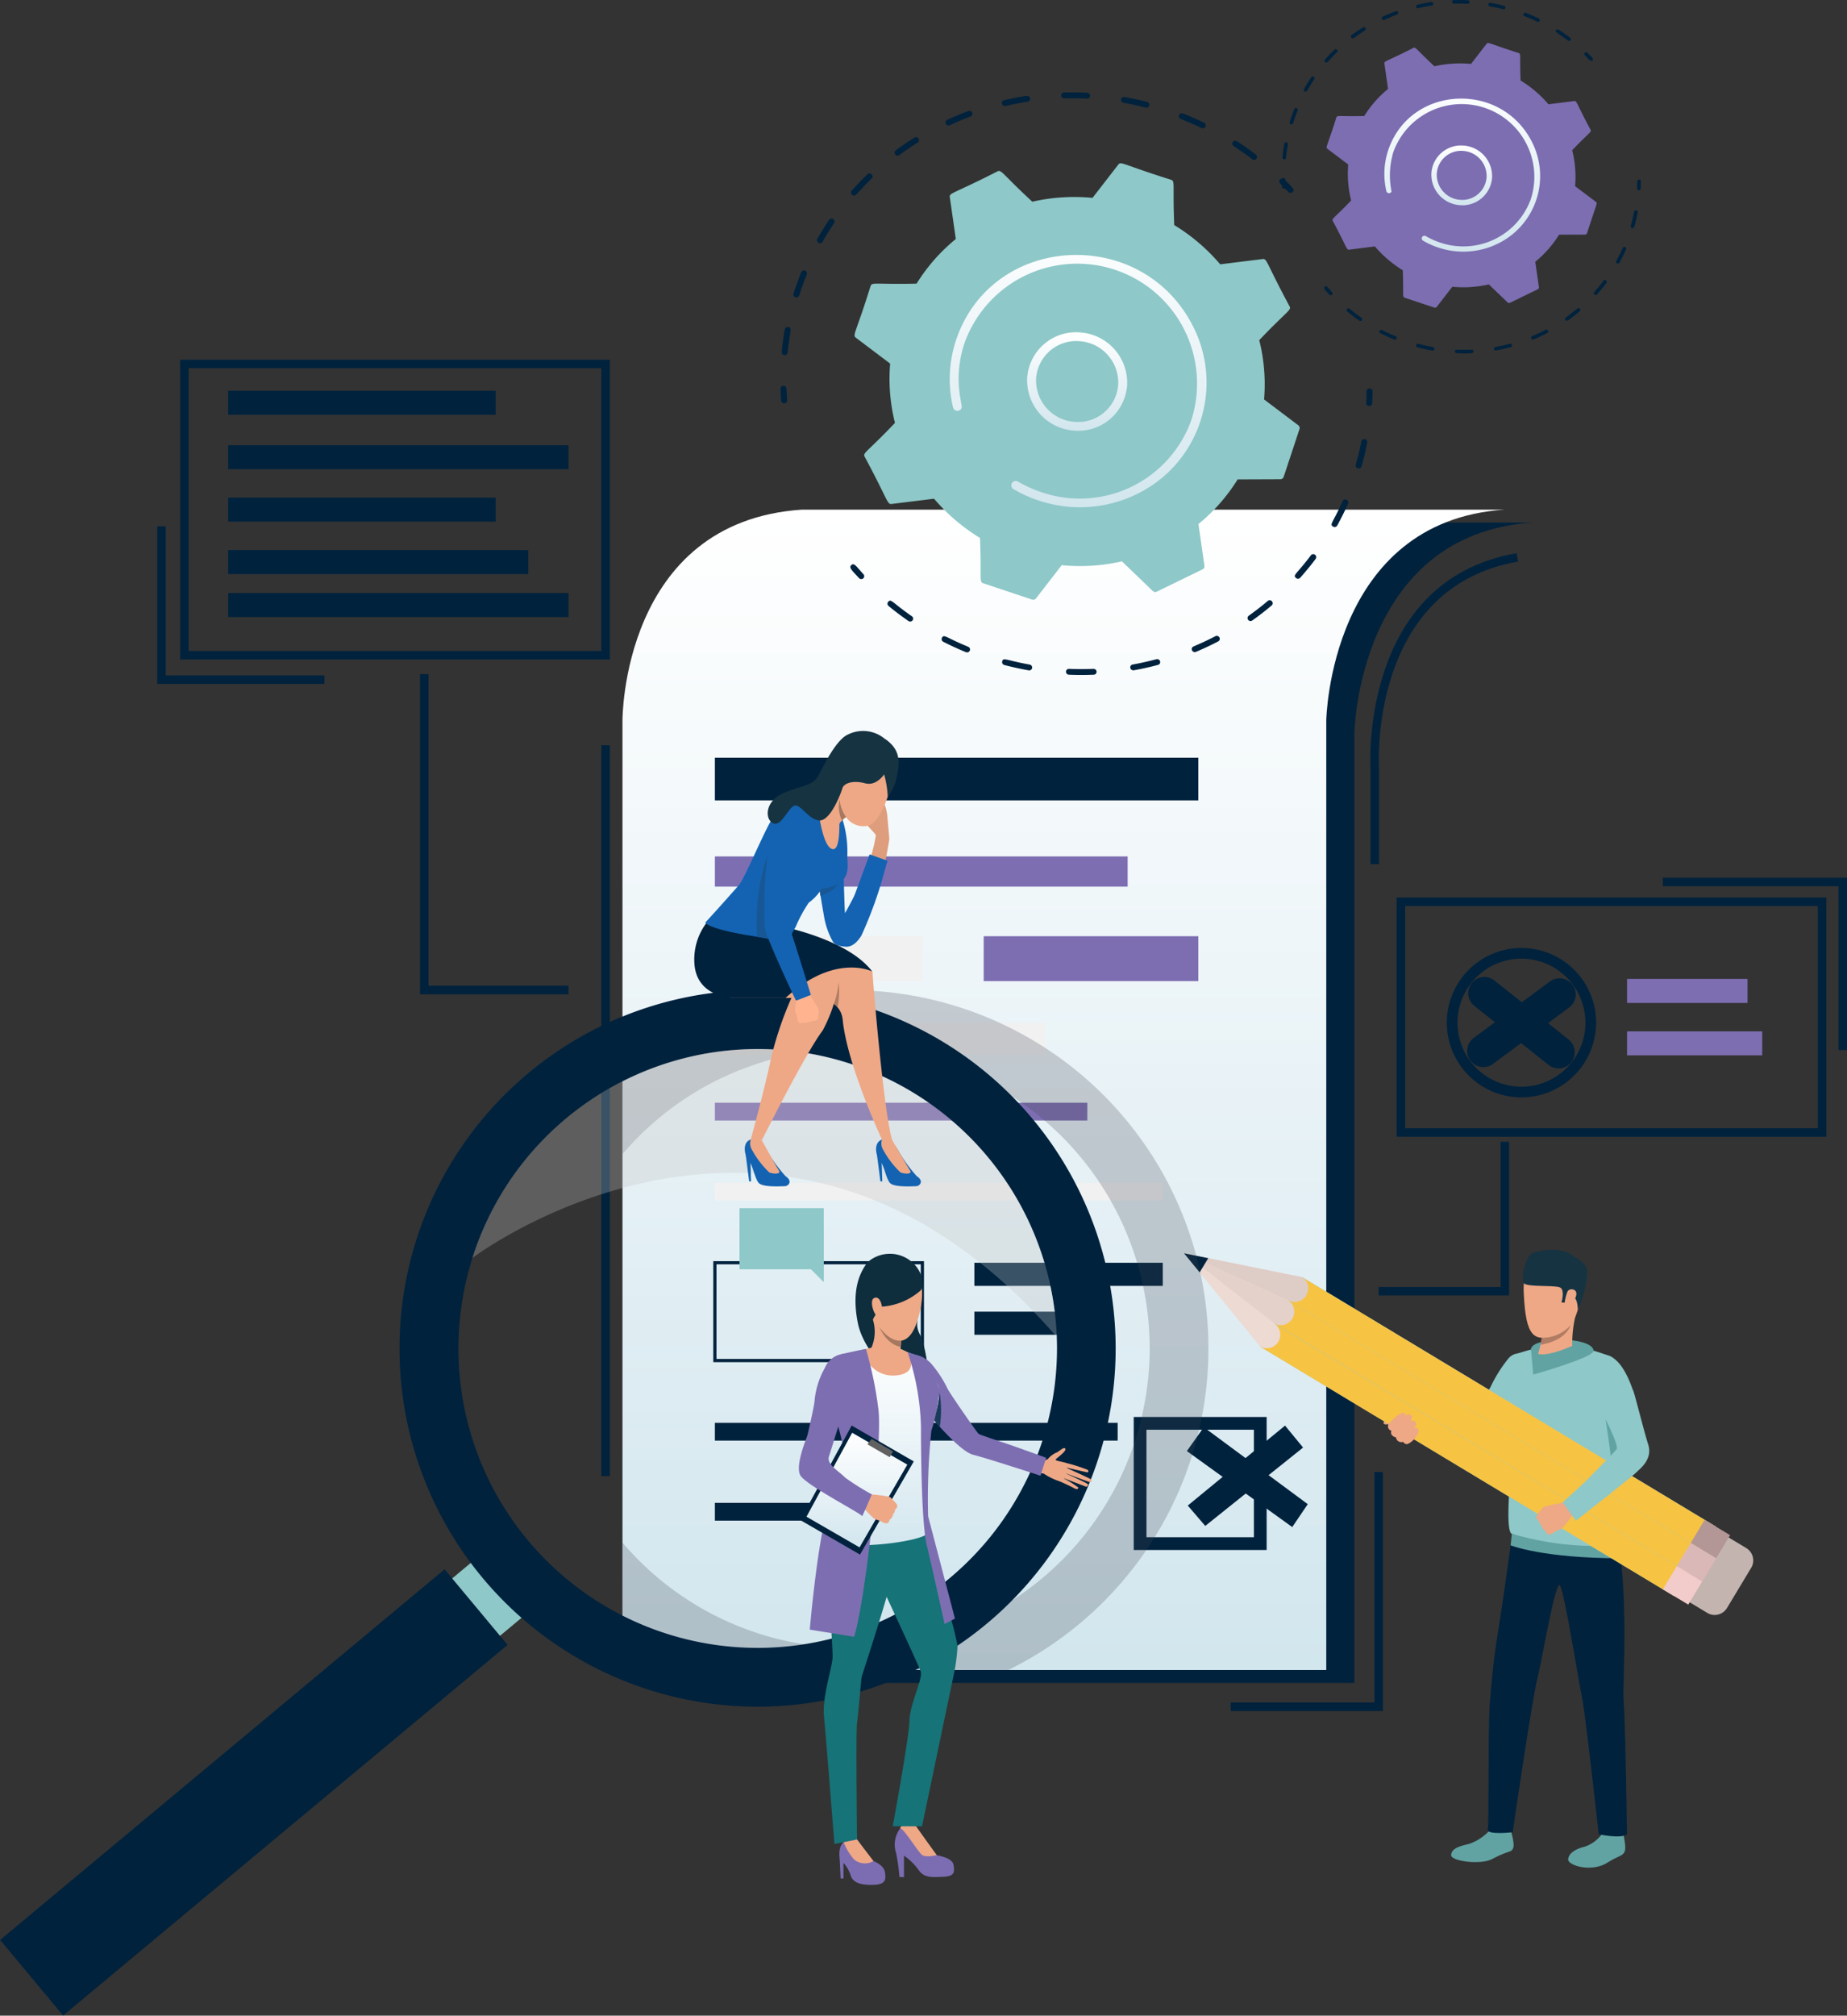 <svg xmlns="http://www.w3.org/2000/svg" xmlns:xlink="http://www.w3.org/1999/xlink" width="171.248" height="186.767" viewBox="0 0 171.248 186.767">
  <rect x="0" y="0" width="171.248" height="186.767" fill="#333333" stroke="none"/>
  <defs>
    <linearGradient id="linear-gradient" x1="0.5" x2="0.5" y2="1" gradientUnits="objectBoundingBox">
      <stop offset="0" stop-color="#fff"/>
      <stop offset="1" stop-color="#d2e6ee"/>
    </linearGradient>
  </defs>
  <g id="Grupo_57070" data-name="Grupo 57070" transform="translate(-858.739 -9199.027)">
    <g id="Grupo_28908" data-name="Grupo 28908" transform="translate(858.739 9199.027)">
      <path id="Trazado_68596" data-name="Trazado 68596" d="M1074.21,467.779H1009.04c-16.716,1.112-16.642,19.526-16.642,19.526h0V575.3h65.252V487.305S1057.959,468.83,1074.21,467.779Z" transform="translate(-932.079 -419.363)" fill="#00223d"/>
      <g id="Grupo_28775" data-name="Grupo 28775" transform="translate(55.755 69.054)">
        <rect id="Rectángulo_26427" data-name="Rectángulo 26427" width="0.787" height="67.724" transform="translate(0 0)" fill="#00223d"/>
      </g>
      <g id="Grupo_28777" data-name="Grupo 28777" transform="translate(16.702 33.336)">
        <path id="Trazado_68598" data-name="Trazado 68598" d="M589.126,342.353h-39.84v-27.77h39.84Zm-39.053-.787h38.265v-26.2H550.073Z" transform="translate(-549.286 -314.583)" fill="#00223d"/>
      </g>
      <g id="Grupo_28778" data-name="Grupo 28778" transform="translate(129.493 83.161)">
        <path id="Trazado_68599" data-name="Trazado 68599" d="M1734.981,842.927h-39.84V820.76h39.84Zm-39.053-.788h38.265V821.547h-38.265Z" transform="translate(-1695.141 -820.76)" fill="#00223d"/>
      </g>
      <path id="Trazado_68600" data-name="Trazado 68600" d="M1047.74,455.642c-16.251,1.05-16.56,19.526-16.56,19.526V563.16H965.927V475.168s-.074-18.414,16.642-19.526Z" transform="translate(-908.213 -408.421)" fill="url(#linear-gradient)"/>
      <rect id="Rectángulo_26428" data-name="Rectángulo 26428" width="44.82" height="3.955" transform="translate(66.282 70.208)" fill="#00223d"/>
      <rect id="Rectángulo_26429" data-name="Rectángulo 26429" width="38.27" height="2.801" transform="translate(66.282 79.353)" fill="#7d6eb2"/>
      <rect id="Rectángulo_26430" data-name="Rectángulo 26430" width="19.238" height="4.161" transform="translate(66.282 86.747)" fill="#f1f1f1"/>
      <rect id="Rectángulo_26431" data-name="Rectángulo 26431" width="19.897" height="4.161" transform="translate(91.205 86.747)" fill="#7d6eb2"/>
      <rect id="Rectángulo_26432" data-name="Rectángulo 26432" width="30.649" height="2.966" transform="translate(66.282 94.76)" fill="#f1f1f1"/>
      <rect id="Rectángulo_26433" data-name="Rectángulo 26433" width="34.531" height="1.648" transform="translate(66.282 102.175)" fill="#7d6eb2"/>
      <rect id="Rectángulo_26434" data-name="Rectángulo 26434" width="41.524" height="1.648" transform="translate(66.282 109.59)" fill="#f1f1f1"/>
      <g id="Grupo_28779" data-name="Grupo 28779" transform="translate(66.135 116.857)">
        <path id="Trazado_68601" data-name="Trazado 68601" d="M1071.009,1172.44h-19.533v-9.358h19.533Zm-19.238-.3h18.942v-8.767h-18.942Z" transform="translate(-1051.476 -1163.082)" fill="#00223d"/>
      </g>
      <rect id="Rectángulo_26435" data-name="Rectángulo 26435" width="17.467" height="2.142" transform="translate(90.34 117.005)" fill="#00223d"/>
      <rect id="Rectángulo_26436" data-name="Rectángulo 26436" width="12.38" height="2.142" transform="translate(90.34 121.536)" fill="#00223d"/>
      <rect id="Rectángulo_26437" data-name="Rectángulo 26437" width="37.343" height="1.648" transform="translate(66.282 131.835)" fill="#00223d"/>
      <rect id="Rectángulo_26438" data-name="Rectángulo 26438" width="19.67" height="1.648" transform="translate(66.282 139.25)" fill="#00223d"/>
      <g id="Grupo_28786" data-name="Grupo 28786" transform="translate(134.144 87.839)">
        <g id="Grupo_28785" data-name="Grupo 28785">
          <path id="Trazado_68603" data-name="Trazado 68603" d="M1749.311,882.125a6.921,6.921,0,1,1,6.921-6.921A6.929,6.929,0,0,1,1749.311,882.125Zm0-12.853a5.932,5.932,0,1,0,5.932,5.932A5.939,5.939,0,0,0,1749.311,869.273Z" transform="translate(-1742.39 -868.284)" fill="#00223d"/>
        </g>
        <path id="Trazado_96709" data-name="Trazado 96709" d="M4.514,10.978l7.063-5.227" transform="translate(-1.125 -1.444)" fill="none" stroke="#00223d" stroke-linecap="round" stroke-width="3"/>
        <path id="Trazado_96710" data-name="Trazado 96710" d="M0,5.227,7.063,0" transform="matrix(-0.259, -0.966, 0.966, -0.259, 5.31, 11.008)" fill="none" stroke="#00223d" stroke-linecap="round" stroke-width="3"/>
      </g>
      <rect id="Rectángulo_26439" data-name="Rectángulo 26439" width="31.555" height="2.224" transform="translate(21.154 41.249)" fill="#00223d"/>
      <rect id="Rectángulo_26440" data-name="Rectángulo 26440" width="31.555" height="2.224" transform="translate(21.154 54.952)" fill="#00223d"/>
      <rect id="Rectángulo_26441" data-name="Rectángulo 26441" width="24.801" height="2.225" transform="translate(21.154 46.109)" fill="#00223d"/>
      <rect id="Rectángulo_26442" data-name="Rectángulo 26442" width="24.801" height="2.225" transform="translate(21.154 36.209)" fill="#00223d"/>
      <rect id="Rectángulo_26443" data-name="Rectángulo 26443" width="27.829" height="2.224" transform="translate(21.154 50.969)" fill="#00223d"/>
      <rect id="Rectángulo_26444" data-name="Rectángulo 26444" width="11.17" height="2.225" transform="translate(150.855 90.703)" fill="#7d6eb2"/>
      <rect id="Rectángulo_26445" data-name="Rectángulo 26445" width="12.534" height="2.225" transform="translate(150.855 95.563)" fill="#7d6eb2"/>
      <g id="Grupo_28787" data-name="Grupo 28787" transform="translate(127.827 105.8)">
        <path id="Trazado_68604" data-name="Trazado 68604" d="M1690.309,1064.985h-12.093v-.788h11.305V1050.75h.787Z" transform="translate(-1678.216 -1050.75)" fill="#00223d"/>
      </g>
      <g id="Grupo_28789" data-name="Grupo 28789" transform="translate(38.947 62.463)">
        <path id="Trazado_68606" data-name="Trazado 68606" d="M789.037,640.151H775.276V610.487h.787v28.876h12.974Z" transform="translate(-775.276 -610.487)" fill="#00223d"/>
      </g>
      <g id="Grupo_28790" data-name="Grupo 28790" transform="translate(127.049 51.262)">
        <path id="Trazado_68607" data-name="Trazado 68607" d="M1671.111,525.5h-.787v-8.96c-.011-.148-.967-17.349,13.55-19.852l.134.776c-13.827,2.384-12.909,18.884-12.9,19.051Z" transform="translate(-1670.308 -496.689)" fill="#00223d"/>
      </g>
      <g id="Grupo_28791" data-name="Grupo 28791" transform="translate(154.171 81.327)">
        <path id="Trazado_68608" data-name="Trazado 68608" d="M1962.923,818.1h-.787V802.918h-16.29v-.787h17.077Z" transform="translate(-1945.846 -802.131)" fill="#00223d"/>
      </g>
      <g id="Grupo_28792" data-name="Grupo 28792" transform="translate(14.58 48.762)">
        <path id="Trazado_68609" data-name="Trazado 68609" d="M543.234,485.9h-15.5V471.292h.787V485.11h14.714Z" transform="translate(-527.733 -471.292)" fill="#00223d"/>
      </g>
      <g id="Grupo_28794" data-name="Grupo 28794" transform="translate(114.109 136.397)">
        <path id="Trazado_68611" data-name="Trazado 68611" d="M1552.965,1383.73h-14.111v-.787h13.324v-21.357h.787Z" transform="translate(-1538.854 -1361.586)" fill="#00223d"/>
      </g>
      <g id="Grupo_28812" data-name="Grupo 28812" transform="translate(109.783 115.795)">
        <g id="Grupo_28795" data-name="Grupo 28795" transform="translate(24.765 53.721)">
          <path id="Trazado_68612" data-name="Trazado 68612" d="M1749.972,1698.216a4.555,4.555,0,0,1-1.872,1.18c-.943.2-1.6.465-1.61,1.024s2.714.928,3.792.364c1.61-.842,1.774-.588,1.952-1.009s-.214-1.546-.2-1.68A8.677,8.677,0,0,0,1749.972,1698.216Z" transform="translate(-1746.491 -1698.043)" fill="#61a3a3"/>
        </g>
        <g id="Grupo_28796" data-name="Grupo 28796" transform="translate(28.244 53.152)">
          <path id="Trazado_68613" data-name="Trazado 68613" d="M1781.943,1692.538a3.869,3.869,0,0,0-.1.467c.018.01,2.125.246,2.061-.121-.052-.3-.126-.62-.126-.62Z" transform="translate(-1781.836 -1692.263)" fill="#2f6b8c"/>
        </g>
        <g id="Grupo_28797" data-name="Grupo 28797" transform="translate(35.61 54.079)">
          <path id="Trazado_68614" data-name="Trazado 68614" d="M1859.8,1701.753a3.293,3.293,0,0,1-1.6,1.169c-.9.216-1.485.627-1.529,1.171s2.125,1.256,3.648.3c1-.628,1.374-.592,1.576-.991s-.106-1.517-.085-1.646A8.471,8.471,0,0,0,1859.8,1701.753Z" transform="translate(-1856.669 -1701.684)" fill="#61a3a3"/>
        </g>
        <g id="Grupo_28798" data-name="Grupo 28798" transform="translate(38.733 53.506)">
          <path id="Trazado_68615" data-name="Trazado 68615" d="M1888.427,1696.035a4.175,4.175,0,0,0-.028.47c.017.01,2.025.366,2.013,0a2.81,2.81,0,0,0-.127-.645Z" transform="translate(-1888.395 -1695.863)" fill="#2f6b8c"/>
        </g>
        <g id="Grupo_28799" data-name="Grupo 28799" transform="translate(28.156 23.961)">
          <path id="Trazado_68616" data-name="Trazado 68616" d="M1783.265,1397.739s-.975,7.085-1.374,9.481c-.466,2.8-.624,5.115-.754,6.564-.163,1.823-.073,11.154-.187,11.687s2.307.256,2.307.256,1.775-12.164,2.262-14.106c.453-1.808,1.7-9.262,2.113-8.768s1.753,8.985,2.059,10.411,1.543,12.651,1.543,12.651,2.058.447,2.619,0c0,0-.125-10.01-.321-12.683-.075-1.019.645-12.2-1.078-16.705C1791.543,1394.145,1783.265,1397.739,1783.265,1397.739Z" transform="translate(-1780.946 -1395.712)" fill="#00223d"/>
        </g>
        <path id="Trazado_68617" data-name="Trazado 68617" d="M1802.633,1419.744l-.11,1.064s2.972,1.2,10.207,1.2V1420.8Z" transform="translate(-1772.243 -1393.417)" fill="#61a3a3"/>
        <g id="Grupo_28802" data-name="Grupo 28802" transform="translate(18.496 12.938)">
          <g id="Grupo_28801" data-name="Grupo 28801">
            <g id="Grupo_28800" data-name="Grupo 28800">
              <path id="Trazado_68618" data-name="Trazado 68618" d="M1686.368,1283.724s-.433.956-.69,1.015-.562.379-.782.477-.912.152-1.1.333a6.954,6.954,0,0,1-.537.845c-.17.134-.548.364-.431.507s.51.03.51.03a.281.281,0,0,0-.084.29c.124.308.331.322.331.322s-.066.232.018.347a.556.556,0,0,0,.386.26.531.531,0,0,0,.179.319.473.473,0,0,0,.46.076s.206.284.4.229a1.707,1.707,0,0,0,.436-.281,6.477,6.477,0,0,0,1.43-2.2,7.823,7.823,0,0,1,.954-1.85Z" transform="translate(-1682.808 -1283.724)" fill="#eea886"/>
            </g>
          </g>
        </g>
        <g id="Grupo_28803" data-name="Grupo 28803" transform="translate(22.252 9.599)">
          <path id="Trazado_68619" data-name="Trazado 68619" d="M1720.966,1257.978s3.363,1.53,4.558,1.236a5,5,0,0,0,1.971-1.795c.228-.3.452-.605.664-.912h0c.848-1.225,1.513-2.4,1.513-2.4s2.508-2.938.5-4.248a1.338,1.338,0,0,0-1.4.445,12.88,12.88,0,0,0-1.634,2.606c-.176.383-2.639,3.935-2.766,4.016s-1.2-.2-2.067-.275c-1.407-.117-1.128-.177-1.128-.177Z" transform="translate(-1720.966 -1249.807)" fill="#8ec8c8"/>
        </g>
        <path id="Trazado_68620" data-name="Trazado 68620" d="M1798.369,1242.879a16.619,16.619,0,0,0-2.887.8,13.2,13.2,0,0,0-.954,3.9,30.4,30.4,0,0,0,.644,5.3c.333,1.225-.438,6.44.179,7.3a27.561,27.561,0,0,0,10.43,1.041s-1.1-4.921-.892-6.6c.262-2.151.892-7.1.892-7.1s-.683-3.336-1.138-3.721a18.786,18.786,0,0,0-3.618-1.011Z" transform="translate(-1765.032 -1233.884)" fill="#8ec8c8"/>
        <path id="Trazado_68621" data-name="Trazado 68621" d="M1891.969,1312.064s.488,3.172.453,3.376S1894.629,1314.8,1891.969,1312.064Z" transform="translate(-1852.884 -1296.337)" fill="#61a3a3"/>
        <g id="Grupo_28804" data-name="Grupo 28804" transform="translate(0 0.334)">
          <path id="Trazado_68622" data-name="Trazado 68622" d="M1932.157,1405.957l2.242-3.722a1.333,1.333,0,0,0-.454-1.83l-5.618-3.385a1.333,1.333,0,0,0-1.83.454l-2.242,3.721a1.333,1.333,0,0,0,.454,1.83l5.619,3.385A1.333,1.333,0,0,0,1932.157,1405.957Z" transform="translate(-1881.819 -1373.092)" fill="#c4b4af"/>
          <rect id="Rectángulo_26449" data-name="Rectángulo 26449" width="7.513" height="44.787" transform="translate(49.306 25.321) rotate(121.07)" fill="#7acff7"/>
          <rect id="Rectángulo_26450" data-name="Rectángulo 26450" width="2.505" height="44.787" transform="translate(9.651 4.353) rotate(-58.931)" fill="#f6c343"/>
          <rect id="Rectángulo_26451" data-name="Rectángulo 26451" width="2.505" height="44.787" transform="translate(48.013 27.466) rotate(121.069)" fill="#f6c343"/>
          <rect id="Rectángulo_26452" data-name="Rectángulo 26452" width="2.504" height="44.787" transform="matrix(-0.516, 0.857, -0.857, -0.516, 46.721, 29.612)" fill="#f6c343"/>
          <path id="Trazado_68623" data-name="Trazado 68623" d="M1501.969,1164.327l3.878-6.435-8.705-1.756-2.239-.452,1.446,1.768Z" transform="translate(-1494.902 -1155.684)" fill="#eddad3"/>
          <path id="Trazado_68624" data-name="Trazado 68624" d="M1592.948,1180.255a1.253,1.253,0,0,0,1.292-2.145Z" transform="translate(-1583.297 -1175.903)" fill="#deccc6"/>
          <path id="Trazado_68625" data-name="Trazado 68625" d="M1579.817,1202.047a1.253,1.253,0,0,0,1.293-2.145Z" transform="translate(-1571.459 -1195.549)" fill="#e3d1ca"/>
          <path id="Trazado_68626" data-name="Trazado 68626" d="M1566.687,1223.841a1.253,1.253,0,0,0,1.292-2.145Z" transform="translate(-1559.621 -1215.198)" fill="#eddad3"/>
          <rect id="Rectángulo_26453" data-name="Rectángulo 26453" width="2.505" height="2.752" transform="matrix(0.516, -0.857, 0.857, 0.516, 46.975, 26.841)" fill="#b39696"/>
          <rect id="Rectángulo_26454" data-name="Rectángulo 26454" width="2.505" height="2.752" transform="translate(49.333 28.261) rotate(121.07)" fill="#dbb8b8"/>
          <rect id="Rectángulo_26455" data-name="Rectángulo 26455" width="2.504" height="2.752" transform="translate(48.04 30.406) rotate(121.067)" fill="#f2cbcb"/>
          <path id="Trazado_68627" data-name="Trazado 68627" d="M1504.553,1160.036l-9.651-4.353,10.944,2.208Z" transform="translate(-1494.902 -1155.684)" fill="#deccc6"/>
          <path id="Trazado_68628" data-name="Trazado 68628" d="M1503.261,1162.182l-8.359-6.5,9.651,4.353Z" transform="translate(-1494.902 -1155.684)" fill="#e3d1ca"/>
          <path id="Trazado_68629" data-name="Trazado 68629" d="M1503.261,1162.182l-8.359-6.5,7.066,8.643Z" transform="translate(-1494.902 -1155.684)" fill="#eddad3"/>
          <path id="Trazado_68630" data-name="Trazado 68630" d="M1496.348,1157.452l.793-1.316-2.239-.452Z" transform="translate(-1494.902 -1155.684)" fill="#00223d"/>
        </g>
        <g id="Grupo_28809" data-name="Grupo 28809" transform="translate(32.656 23.414)">
          <g id="Grupo_28808" data-name="Grupo 28808">
            <g id="Grupo_28807" data-name="Grupo 28807">
              <g id="Grupo_28806" data-name="Grupo 28806">
                <g id="Grupo_28805" data-name="Grupo 28805">
                  <path id="Trazado_68631" data-name="Trazado 68631" d="M1827.8,1393.126a1.088,1.088,0,0,0,.338-.08s.174-.123.3-.2a1.04,1.04,0,0,1,.1-.057,1.991,1.991,0,0,0,.562-.3,13.361,13.361,0,0,0,.954-1.2l-.441-.555-.338-.578a13.445,13.445,0,0,0-1.935.411.722.722,0,0,0-.061.045,2.507,2.507,0,0,0-.331.406c-.031.031-.314.363-.292.492a.427.427,0,0,0,.239.339,1.015,1.015,0,0,0,.263.495.633.633,0,0,0,.345.44S1827.6,1393.1,1827.8,1393.126Z" transform="translate(-1826.654 -1390.149)" fill="#eea886"/>
                </g>
              </g>
            </g>
          </g>
        </g>
        <path id="Trazado_68632" data-name="Trazado 68632" d="M1854.671,1251.163c-.339.131-.7.95-.431,2.556a6.926,6.926,0,0,0,1.084,2.862c.229.4,1.486,2.885,1.26,3.212s-2.361,2.433-2.485,2.6-2.508,2.33-2.508,2.33l1.214,1.7s5.148-4.021,5.55-4.423,1.6-1.245,1.158-2.647c-.452-1.426-1.262-4.762-1.406-5.023S1856.909,1250.3,1854.671,1251.163Z" transform="translate(-1816.482 -1241.313)" fill="#8ec8c8"/>
        <g id="Grupo_28811" data-name="Grupo 28811" transform="translate(18.902 15.116)">
          <g id="Grupo_28810" data-name="Grupo 28810">
            <path id="Trazado_68633" data-name="Trazado 68633" d="M1687.11,1306.756s.825-.92,1.237-.9.131.365.131.365.271-.349.565-.165-.056.574-.056.574a.34.34,0,0,1,.492.08c.217.29-.144.548-.144.548s.545-.081.429.364a1.92,1.92,0,0,1-1.008,1.111s-.232.091-.421-.2a.482.482,0,0,1-.654-.4s-.615-.142-.427-.619A.427.427,0,0,1,1687.11,1306.756Z" transform="translate(-1686.931 -1305.853)" fill="#eea886"/>
          </g>
        </g>
        <path id="Trazado_68634" data-name="Trazado 68634" d="M1821.686,1238.073s-.155-.706,2.055-.87,3.706.333,3.747.967-5.6,2.217-5.6,2.217Z" transform="translate(-1789.517 -1228.816)" fill="#61a3a3"/>
        <path id="Trazado_68635" data-name="Trazado 68635" d="M1817.676,1161.237s-3.1-1.149-2.911,2.977.922,4.546,2.964,3.969,2.214-3.18,2.48-4.433S1818.691,1161.417,1817.676,1161.237Z" transform="translate(-1783.272 -1160.223)" fill="#eea886"/>
        <path id="Trazado_68636" data-name="Trazado 68636" d="M1828.383,1210.569s.744.328,3.167-.739a10.974,10.974,0,0,1,.407-3.212c.475-1.551-3.251,2.069-3.251,2.069.039.027.047.182.024.4a4.409,4.409,0,0,1-.12.641C1828.474,1210.244,1828.506,1210.152,1828.383,1210.569Z" transform="translate(-1795.557 -1200.921)" fill="#eea886"/>
        <path id="Trazado_68637" data-name="Trazado 68637" d="M1819.006,1157.861s.009-1.1-.449-1.2-.694.536-.694.536l-.369-.02s.33-1.117-.107-1.373-3.051-.031-3.379-.407.148-2.61.861-2.829,2.661-.664,3.9.438c0,0,1.063.459,1.106,1.335A9.4,9.4,0,0,1,1819.006,1157.861Z" transform="translate(-1782.5 -1152.288)" fill="#163342"/>
        <path id="Trazado_68638" data-name="Trazado 68638" d="M1830.691,1225.3c2.407-.4,2.766-1.773,2.772-1.795a3.517,3.517,0,0,1-2.652,1.153A4.408,4.408,0,0,1,1830.691,1225.3Z" transform="translate(-1797.638 -1216.497)" fill="#b07c63"/>
        <path id="Trazado_68639" data-name="Trazado 68639" d="M1853.519,1189.794c.137-.364.912-.318.832.259s-.719,1.464-.976,1.3S1853.33,1190.3,1853.519,1189.794Z" transform="translate(-1817.982 -1185.893)" fill="#eea886"/>
      </g>
      <g id="Grupo_28813" data-name="Grupo 28813" transform="translate(105.115 131.294)">
        <path id="Trazado_68640" data-name="Trazado 68640" d="M1459.805,1322.074h-12.324V1309.75h12.324Zm-11.143-1.181h9.962v-9.962h-9.962Z" transform="translate(-1447.481 -1309.75)" fill="#00223d"/>
      </g>
      <g id="Grupo_28814" data-name="Grupo 28814" transform="translate(109.598 130.31)">
        <path id="Trazado_68641" data-name="Trazado 68641" d="M1475.406,1325.183l-1.621-1.888,9.018-7.409,1.671,2.034Z" transform="translate(-1473.256 -1314.104)" fill="#00223d"/>
        <path id="Trazado_96711" data-name="Trazado 96711" d="M1.678,9.549,0,7.61,9.332,0l1.729,2.088Z" transform="matrix(-0.259, -0.966, 0.966, -0.259, 2.863, 13.156)" fill="#00223d"/>
      </g>
      <path id="Trazado_68642" data-name="Trazado 68642" d="M1015.764,924.38a33.225,33.225,0,0,0-49.837-8.945v7.615A27.76,27.76,0,0,1,1014.787,940c.012.344.02.685.02,1.028a27.756,27.756,0,0,1-48.88,18.024v7.622a32.836,32.836,0,0,0,6.483,4.177H1001.7c.685-.336,1.359-.7,2.03-1.088A33.2,33.2,0,0,0,1015.764,924.38Z" transform="translate(-908.213 -816.114)" fill="#3f444f" opacity="0.24" style="mix-blend-mode: hard-light;isolation: isolate"/>
      <g id="Grupo_28815" data-name="Grupo 28815" transform="translate(0 91.733)">
        <rect id="Rectángulo_26456" data-name="Rectángulo 26456" width="53.658" height="9.122" transform="matrix(-0.768, 0.64, -0.64, -0.768, 47.06, 60.681)" fill="#00223d"/>
        <rect id="Rectángulo_26457" data-name="Rectángulo 26457" width="2.866" height="6.924" transform="matrix(-0.768, 0.64, -0.64, -0.768, 48.558, 58.002)" fill="#8ec8c8"/>
        <path id="Trazado_68643" data-name="Trazado 68643" d="M760.4,957.726a33.2,33.2,0,1,0,12.038-45.385A33.2,33.2,0,0,0,760.4,957.726Zm4.715-2.738A27.75,27.75,0,1,1,816.85,940h0a27.753,27.753,0,0,1-51.732,14.988Z" transform="translate(-718.868 -907.846)" fill="#00223d"/>
        <path id="Trazado_68644" data-name="Trazado 68644" d="M824.485,982.625s28.9-21.944,54.192,7.319h0a27.753,27.753,0,0,0-54.192-7.318Z" transform="translate(-780.694 -957.79)" fill="#c2c2c2" opacity="0.3"/>
      </g>
      <g id="Grupo_28848" data-name="Grupo 28848" transform="translate(64.363 67.729)">
        <g id="Grupo_28816" data-name="Grupo 28816" transform="translate(15.536 6.589)">
          <path id="Trazado_68645" data-name="Trazado 68645" d="M1192.15,735.971a12.721,12.721,0,0,0,.463-1.984c-.067-.19-1.316-1.4-1.305-1.548s1.671-1.17,1.841-1.462.477.563.537,1.3.179,1.915.177,2.074-.388,2.175-.388,2.175Z" transform="translate(-1191.308 -730.918)" fill="#de9d7d"/>
        </g>
        <g id="Grupo_28817" data-name="Grupo 28817" transform="translate(11.57 11.443)">
          <path id="Trazado_68646" data-name="Trazado 68646" d="M1151.018,783.205s.031.186.078.466h0c.029.173.064.382.1.6.116.692.257,1.516.309,1.8a7.207,7.207,0,0,0,.838,2.3,1.326,1.326,0,0,0,.845.369c.262.024.953.291,1.761-.986a38.445,38.445,0,0,0,2.161-6.013c.068-.244.264-.929.264-.929l-1.662-.588s-1.194,3.243-1.363,3.69c-.128.339-.876,1.7-.914,1.743s-.132-3.718-.132-3.718Z" transform="translate(-1151.018 -780.23)" fill="#1363b2"/>
        </g>
        <g id="Grupo_28819" data-name="Grupo 28819" transform="translate(16.863 37.811)">
          <g id="Grupo_28818" data-name="Grupo 28818">
            <path id="Trazado_68647" data-name="Trazado 68647" d="M1206.826,1049.136a13.157,13.157,0,0,0,1.745,2.419c.7.461.263.927-.071.928s-2.039.122-2.415-.3-.562-1.7-.912-2.038-.71-1.663.17-1.986C1206.122,1047.869,1206.826,1049.136,1206.826,1049.136Z" transform="translate(-1204.794 -1048.112)" fill="#1363b2"/>
          </g>
        </g>
        <g id="Grupo_28821" data-name="Grupo 28821" transform="translate(17.353 37.853)">
          <g id="Grupo_28820" data-name="Grupo 28820">
            <path id="Trazado_68648" data-name="Trazado 68648" d="M1210.782,1048.6s1.4,2.435,1.647,2.8-.456.359-.888.188a8.465,8.465,0,0,1-1.677-2.235,1.173,1.173,0,0,1-.033-.815Z" transform="translate(-1209.771 -1048.538)" fill="#eea886"/>
          </g>
        </g>
        <g id="Grupo_28823" data-name="Grupo 28823" transform="translate(16.941 39.23)">
          <g id="Grupo_28822" data-name="Grupo 28822">
            <path id="Trazado_68649" data-name="Trazado 68649" d="M1205.581,1062.526l.324,2.5.172.007-.053-1.8Z" transform="translate(-1205.581 -1062.526)" fill="#1363b2"/>
          </g>
        </g>
        <g id="Grupo_28825" data-name="Grupo 28825" transform="translate(4.694 37.819)">
          <g id="Grupo_28824" data-name="Grupo 28824">
            <path id="Trazado_68650" data-name="Trazado 68650" d="M1083.2,1049.206a13.154,13.154,0,0,0,1.745,2.419c.7.461.263.927-.071.928s-2.039.122-2.414-.3-.562-1.7-.912-2.038-.722-1.7.17-1.986C1082.5,1047.972,1083.2,1049.206,1083.2,1049.206Z" transform="translate(-1081.168 -1048.191)" fill="#1363b2"/>
          </g>
        </g>
        <g id="Grupo_28827" data-name="Grupo 28827" transform="translate(5.189 37.853)">
          <g id="Grupo_28826" data-name="Grupo 28826">
            <path id="Trazado_68651" data-name="Trazado 68651" d="M1087.278,1048.61s1.331,2.43,1.573,2.79-.456.359-.889.188a8.473,8.473,0,0,1-1.677-2.235,1.174,1.174,0,0,1-.033-.815Z" transform="translate(-1086.193 -1048.538)" fill="#eea886"/>
          </g>
        </g>
        <g id="Grupo_28829" data-name="Grupo 28829" transform="translate(4.776 39.23)">
          <g id="Grupo_28828" data-name="Grupo 28828">
            <path id="Trazado_68652" data-name="Trazado 68652" d="M1082,1062.526l.324,2.5.172.007-.053-1.8Z" transform="translate(-1082.003 -1062.526)" fill="#1363b2"/>
          </g>
        </g>
        <g id="Grupo_28831" data-name="Grupo 28831" transform="translate(1.288 18.178)">
          <g id="Grupo_28830" data-name="Grupo 28830">
            <path id="Trazado_68653" data-name="Trazado 68653" d="M1046.567,850.388l11.1,5.058a2.119,2.119,0,0,1,.563.314h0a2.177,2.177,0,0,1,.34.323,2.05,2.05,0,0,1,.475,1.142c.433,4.294,3.645,11.107,3.645,11.107,1.031.5.952.066.952.066-.65-2.085-1.44-10.678-1.723-14.132-.06-.732-.1-1.233-.1-1.393-.005-.109-.124-.252-.33-.418-1.523-1.235-7.791-3.792-7.791-3.792C1048.989,848.542,1046.567,850.388,1046.567,850.388Z" transform="translate(-1046.567 -848.656)" fill="#eea886"/>
          </g>
        </g>
        <g id="Grupo_28833" data-name="Grupo 28833" transform="translate(0.418 17.415)">
          <g id="Grupo_28832" data-name="Grupo 28832">
            <path id="Trazado_68654" data-name="Trazado 68654" d="M1037.778,845.137a3.493,3.493,0,0,0,3.35,3.092h5.191a32.376,32.376,0,0,0-1.89,5.593c-.559,2.716-1.876,7.521-1.876,7.521s.086.163,1.025.072c0,0,4.075-8.121,5.635-10.163a13.792,13.792,0,0,0,1.463-4.247c.056-.479.021-.849-.157-1a12.967,12.967,0,0,0-1.146-.783,25.956,25.956,0,0,0-6.023-2.957,43.119,43.119,0,0,1-4.529-1.361S1037.435,842.137,1037.778,845.137Z" transform="translate(-1037.723 -840.906)" fill="#eea886"/>
          </g>
        </g>
        <g id="Grupo_28834" data-name="Grupo 28834" transform="translate(0 17.595)">
          <path id="Trazado_68655" data-name="Trazado 68655" d="M1041.952,849.88h-4.65s-3.381.088-3.777-2.906a5.62,5.62,0,0,1,1.242-4.237s1.579.422,3.555.9a15.293,15.293,0,0,1,3.573-.312s5.9,1.188,8.083,4.1C1049.978,847.423,1046.514,845.676,1041.952,849.88Z" transform="translate(-1033.479 -842.737)" fill="#00223d"/>
        </g>
        <g id="Grupo_28835" data-name="Grupo 28835" transform="translate(13.467 1.599)">
          <path id="Trazado_68656" data-name="Trazado 68656" d="M1170.323,683.689c-.018.337-.024.675-.029,1,0,.1,0,.2.011.3a3.128,3.128,0,0,0,.6,1.615h0a1.946,1.946,0,0,0,2.052.8c1.551-.369,2.584-5.4,2.584-5.4-.424-1.97-3.052-2.085-4.1-1.38C1170.607,681.18,1170.388,682.426,1170.323,683.689Z" transform="translate(-1170.294 -680.228)" fill="#eea886"/>
        </g>
        <g id="Grupo_28836" data-name="Grupo 28836" transform="translate(1.037 5.987)">
          <path id="Trazado_68657" data-name="Trazado 68657" d="M1044.014,736.558s.048.576,4.444,1.271l.345.056c.406.067.75.129,1.045.183,2.085.383,1.664.373,2.531-1.082a12.886,12.886,0,0,1,1.221-2.258,4.662,4.662,0,0,0,1.1-1.139c.234-.367,1.12-.131,1.947-.855s.484-1.766.535-2.609a9.96,9.96,0,0,0-.472-3.164c-2.317-4.34-5.692-.9-6.308-.274s-2.707,5.761-3.279,6.411C1045.091,735.41,1044.014,736.558,1044.014,736.558Z" transform="translate(-1044.014 -724.804)" fill="#1363b2"/>
        </g>
        <g id="Grupo_28837" data-name="Grupo 28837" transform="translate(11.375 6.047)">
          <path id="Trazado_68658" data-name="Trazado 68658" d="M1149.04,725.583s.343,4.226,1.352,4.7c1.037.491.674-3.665.674-3.665S1150.214,724.876,1149.04,725.583Z" transform="translate(-1149.04 -725.414)" fill="#eea886"/>
        </g>
        <g id="Grupo_28838" data-name="Grupo 28838" transform="translate(17.291 0.831)">
          <path id="Trazado_68659" data-name="Trazado 68659" d="M1209.359,675.274a9.063,9.063,0,0,1,.439,2.429,5.037,5.037,0,0,0,.837-1.8c.138-.855.549-2.237-.735-3.294S1209.359,675.274,1209.359,675.274Z" transform="translate(-1209.144 -672.422)" fill="#163342"/>
        </g>
        <g id="Grupo_28839" data-name="Grupo 28839" transform="translate(12.267 4.462)">
          <path id="Trazado_68660" data-name="Trazado 68660" d="M1158.1,712.309c0,1.043,1.114,1.63,1.2,1.134a1.126,1.126,0,0,1,.235-.29h0c.038-.039.072-.073.09-.093a1.4,1.4,0,0,1,.29-.232,5.005,5.005,0,0,1,1.023-.447l-1.122-3.071s-.211.241-.486.6A5.327,5.327,0,0,0,1158.1,712.309Z" transform="translate(-1158.1 -709.309)" fill="#eea886"/>
        </g>
        <g id="Grupo_28840" data-name="Grupo 28840" transform="translate(13.414 6.364)">
          <path id="Trazado_68661" data-name="Trazado 68661" d="M1170.042,730.575c.039-.039.072-.073.09-.093a1.379,1.379,0,0,1,.291-.232,3.475,3.475,0,0,1-.6-1.616A3.066,3.066,0,0,0,1170.042,730.575Z" transform="translate(-1169.756 -728.634)" fill="#a77860"/>
        </g>
        <g id="Grupo_28845" data-name="Grupo 28845" transform="translate(9.352 24.41)">
          <g id="Grupo_28844" data-name="Grupo 28844">
            <g id="Grupo_28843" data-name="Grupo 28843">
              <g id="Grupo_28842" data-name="Grupo 28842">
                <g id="Grupo_28841" data-name="Grupo 28841">
                  <path id="Trazado_68662" data-name="Trazado 68662" d="M1128.881,914.6a.907.907,0,0,1-.152-.249s-.029-.176-.057-.3a.852.852,0,0,0-.026-.095,1.674,1.674,0,0,1-.153-.513,11.207,11.207,0,0,1,.158-1.28l.591-.064.545-.139a11.3,11.3,0,0,1,.9,1.4c0,.022.007.043.009.063a2.139,2.139,0,0,1-.047.437c0,.037-.032.4-.122.464a.359.359,0,0,1-.343.057.856.856,0,0,1-.451.134.531.531,0,0,1-.466.053S1129.014,914.7,1128.881,914.6Z" transform="translate(-1128.491 -911.962)" fill="#ffb48f"/>
                </g>
              </g>
            </g>
          </g>
        </g>
        <g id="Grupo_28846" data-name="Grupo 28846" transform="translate(6.479 7.334)">
          <path id="Trazado_68663" data-name="Trazado 68663" d="M1102.414,740.644s.581-2.182-.934-2.149-1.619,1.924-1.663,2.3-.562,4.791-.5,5.627a28.142,28.142,0,0,0,.071,3.082c.133.83,2.83,6.61,2.874,6.633s1.376-.522,1.376-.522-1.729-5.641-1.958-6.164a3.819,3.819,0,0,1-.234-1.805C1101.427,747.244,1102.347,740.983,1102.414,740.644Z" transform="translate(-1099.3 -738.494)" fill="#1363b2"/>
        </g>
        <g id="Grupo_28847" data-name="Grupo 28847" transform="translate(6.817 0)">
          <path id="Trazado_68664" data-name="Trazado 68664" d="M1113.63,667.848s-.731,1.289-1.869.984-1.974-.007-2.112.473-1.113,3.051-2.145,2.968-1.783-1.65-2.364-1.344-1.214,2.041-1.971,1.574-.608-2.065,1.007-2.758,2.766-.692,3.237-1.593,1.644-3.358,2.765-3.844a3.149,3.149,0,0,1,3.377.379,2.444,2.444,0,0,1,1.073,2.669Z" transform="translate(-1102.73 -663.983)" fill="#163342"/>
        </g>
        <path id="Trazado_68665" data-name="Trazado 68665" d="M1165.054,902.609h0a2.178,2.178,0,0,1,.34.323,7.285,7.285,0,0,0,.1-2.312A7.793,7.793,0,0,1,1165.054,902.609Z" transform="translate(-1152.103 -877.327)" fill="#b07c63"/>
        <path id="Trazado_68666" data-name="Trazado 68666" d="M1091.892,787.835c.406.067.75.129,1.045.183h0a4.487,4.487,0,0,1-.319-.986,40.79,40.79,0,0,1,.051-4.928c.2-2.038.189-1.894.189-1.894A20.494,20.494,0,0,0,1091.892,787.835Z" transform="translate(-1086.065 -768.767)" fill="#185795"/>
        <path id="Trazado_68667" data-name="Trazado 68667" d="M1151.809,808.465h0c.029.173.028.167.065.39a3.044,3.044,0,0,0,1.666-1.124,3.5,3.5,0,0,1-1.369.436A.45.45,0,0,0,1151.809,808.465Z" transform="translate(-1140.161 -793.581)" fill="#185795"/>
      </g>
      <g id="Grupo_28907" data-name="Grupo 28907" transform="translate(68.564 111.944)">
        <g id="Grupo_28853" data-name="Grupo 28853" transform="translate(10.757 4.253)">
          <g id="Grupo_28852" data-name="Grupo 28852">
            <g id="Grupo_28851" data-name="Grupo 28851">
              <g id="Grupo_28850" data-name="Grupo 28850">
                <g id="Grupo_28849" data-name="Grupo 28849">
                  <path id="Trazado_68668" data-name="Trazado 68668" d="M1190.2,1156.785a3.009,3.009,0,0,1,1.4,3.378c-.459,2.47-.662,2.8-.149,3.768s1.119,5.082.657,5.862-5.718-3.429-6.447-6.961.462-5.1.883-5.688A3.118,3.118,0,0,1,1190.2,1156.785Z" transform="translate(-1185.432 -1156.378)" fill="#0e2d3d"/>
                </g>
              </g>
            </g>
          </g>
        </g>
        <g id="Grupo_28855" data-name="Grupo 28855">
          <g id="Grupo_28854" data-name="Grupo 28854">
            <path id="Trazado_68669" data-name="Trazado 68669" d="M1076.153,1113.17h7.816v6.859l-1.193-1.193h-6.623Z" transform="translate(-1076.153 -1113.17)" fill="#8ec8c8"/>
          </g>
        </g>
        <g id="Grupo_28856" data-name="Grupo 28856" transform="translate(14.394 56.846)">
          <path id="Trazado_68670" data-name="Trazado 68670" d="M1224.315,1691.042a4.653,4.653,0,0,0,.542.906c.26.339,1.068,1.731,1.424,1.828s1.456.291,1.553.906.145,1.052-.938,1.1-1.8.114-2.313-.647a5.64,5.64,0,0,0-1.343-1.31v1.984h-.421a18.008,18.008,0,0,0-.307-2.211,2.494,2.494,0,0,1,.6-2.556C1224.113,1690.217,1224.315,1691.042,1224.315,1691.042Z" transform="translate(-1222.383 -1690.675)" fill="#7c6db2"/>
        </g>
        <g id="Grupo_28857" data-name="Grupo 28857" transform="translate(14.892 56.995)">
          <path id="Trazado_68671" data-name="Trazado 68671" d="M1230.845,1695.137s-.971.243-1.343,0-1.637-2.381-2.056-2.509c0,0,.406-.824,1.434-.225C1228.88,1692.4,1230.57,1694.781,1230.845,1695.137Z" transform="translate(-1227.446 -1692.185)" fill="#eea886"/>
        </g>
        <g id="Grupo_28861" data-name="Grupo 28861" transform="translate(27.712 22.232)">
          <g id="Grupo_28860" data-name="Grupo 28860">
            <g id="Grupo_28859" data-name="Grupo 28859">
              <g id="Grupo_28858" data-name="Grupo 28858">
                <path id="Trazado_68672" data-name="Trazado 68672" d="M1357.74,1340.146s.673.129.9-.187a2.193,2.193,0,0,1,.781-.539c.184-.086.651-.558.761-.327s-.733.816-.885.974.826.228.995.381-.038,1.768-.7,1.642a6.119,6.119,0,0,1-1.416-.7,4.131,4.131,0,0,1-.488-.072Z" transform="translate(-1357.686 -1339.029)" fill="#eea886"/>
              </g>
            </g>
          </g>
        </g>
        <g id="Grupo_28865" data-name="Grupo 28865" transform="translate(29.649 23.585)">
          <g id="Grupo_28864" data-name="Grupo 28864">
            <g id="Grupo_28863" data-name="Grupo 28863">
              <g id="Grupo_28862" data-name="Grupo 28862">
                <path id="Trazado_68673" data-name="Trazado 68673" d="M1377.88,1352.769a15.1,15.1,0,0,1,2.119.667c.1.147.07.254-.12.214s-1.96-.446-1.96-.446,2.28,1.016,2.392,1.118c.066.06.011.271-.093.259s-2.421-.89-2.421-.89,2.127.953,2.2,1.066a.16.16,0,0,1-.2.221c-.162-.06-2.186-.832-2.186-.832a9.466,9.466,0,0,1,1.506.921c0,.079-.038.265-.42.048s-1.336-.631-1.336-.631Z" transform="translate(-1377.356 -1352.769)" fill="#eea886"/>
              </g>
            </g>
          </g>
        </g>
        <g id="Grupo_28866" data-name="Grupo 28866" transform="translate(9.26 58.46)">
          <path id="Trazado_68674" data-name="Trazado 68674" d="M1171.869,1707.11a18.187,18.187,0,0,0,1.521,2s.971.356,1.068,1.035.081,1.133-1.068,1.165-1.9-.174-2.112-.87a3.168,3.168,0,0,0-.671-1.169v1.456h-.259s-.065-1.408-.081-1.667-.186-1.254.36-1.695A1.516,1.516,0,0,1,1171.869,1707.11Z" transform="translate(-1170.23 -1707.071)" fill="#7c6db2"/>
        </g>
        <g id="Grupo_28867" data-name="Grupo 28867" transform="translate(7.816 26.854)">
          <path id="Trazado_68675" data-name="Trazado 68675" d="M1157.913,1386.555a10.158,10.158,0,0,0-1.74,3.891c-.371,2.111.219,9.2.2,10.241s-.987,3.64-.793,5.606.96,11.749.96,11.749l2.1-.416s-.122-9.974,0-10.8.365-3.833.413-4.172,3.081-9.261,3.081-10.783S1161.213,1384.072,1157.913,1386.555Z" transform="translate(-1155.557 -1385.981)" fill="#167377"/>
        </g>
        <g id="Grupo_28868" data-name="Grupo 28868" transform="translate(12.341 27.678)">
          <path id="Trazado_68676" data-name="Trazado 68676" d="M1206.233,1394.8s2.249,8.583,2.516,9.772a25.109,25.109,0,0,1,.653,2.675,17.679,17.679,0,0,1-.435,3.053l-2.856,13.658h-2.72s1.515-8.194,1.556-9.8,1.277-3.886,1.034-4.565-3.907-8.518-3.907-8.518S1199.3,1392.312,1206.233,1394.8Z" transform="translate(-1201.527 -1394.358)" fill="#167377"/>
        </g>
        <g id="Grupo_28869" data-name="Grupo 28869" transform="translate(9.658 58.499)">
          <path id="Trazado_68677" data-name="Trazado 68677" d="M1177.031,1709.465a1.55,1.55,0,0,1-1.825-.176,5.635,5.635,0,0,1-.938-1.567l1.242-.255Z" transform="translate(-1174.269 -1707.467)" fill="#eea886"/>
        </g>
        <g id="Grupo_28871" data-name="Grupo 28871" transform="translate(15.302 13.539)">
          <g id="Grupo_28870" data-name="Grupo 28870">
            <path id="Trazado_68678" data-name="Trazado 68678" d="M1232.424,1250.714a2.8,2.8,0,0,1,1.628.838,10.742,10.742,0,0,1,1.542,2.348c.183.4,2.756,4.11,2.889,4.194s1.427.516,2.283.8c1.322.445,3.972,1.408,3.972,1.408l-.526,1.666s-4.983-1.63-6.231-1.938c-1.526-.376-5.039-4.882-5.039-4.882S1230.322,1252.082,1232.424,1250.714Z" transform="translate(-1231.607 -1250.714)" fill="#7d6eb2"/>
          </g>
        </g>
        <g id="Grupo_28873" data-name="Grupo 28873" transform="translate(8.064 12.826)">
          <g id="Grupo_28872" data-name="Grupo 28872">
            <path id="Trazado_68679" data-name="Trazado 68679" d="M1164.508,1243.53a12.6,12.6,0,0,0,1.618.651,8.93,8.93,0,0,1,2.318,2.952,4.909,4.909,0,0,1-.584,3.269c-.584,1.351-.033,1.8-.3,3.152a55.639,55.639,0,0,0-.131,7.156c.05.751-7.807,1.888-9.359.521,0,0,1.05-4.555,2.293-5.855a5.1,5.1,0,0,0,.057-2.622c-.183-.467-2.252-3.953-2.252-3.953s-.152-3.536.75-4.236c.784-.609,2.921-.826,3.3-.959A6.556,6.556,0,0,1,1164.508,1243.53Z" transform="translate(-1158.071 -1243.467)" fill="url(#linear-gradient)"/>
          </g>
        </g>
        <g id="Grupo_28875" data-name="Grupo 28875" transform="translate(12.217 9.859)">
          <g id="Grupo_28874" data-name="Grupo 28874">
            <path id="Trazado_68680" data-name="Trazado 68680" d="M1203.126,1214.972s-.036.331-.078.778c-.016.177-.033.372-.049.572a13.436,13.436,0,0,0-.063,1.571s-1.248,1.251-2.667-1.459a3.723,3.723,0,0,0,.147-2.639C1199.967,1212.272,1203.126,1214.972,1203.126,1214.972Z" transform="translate(-1200.269 -1213.329)" fill="#eea886"/>
          </g>
        </g>
        <g id="Grupo_28876" data-name="Grupo 28876" transform="translate(17.975 17.046)">
          <path id="Trazado_68681" data-name="Trazado 68681" d="M1259.356,1289.553a10.2,10.2,0,0,0-.019-3.213,7.759,7.759,0,0,1-.573,2.529Z" transform="translate(-1258.764 -1286.34)" fill="#183c59"/>
        </g>
        <g id="Grupo_28877" data-name="Grupo 28877" transform="translate(11.258 12.933)">
          <path id="Trazado_68682" data-name="Trazado 68682" d="M1190.526,1244.776s.858,2.536,3.215,2.349,1.117-2.141,1.117-2.141a5.228,5.228,0,0,0-.753-.369c-.165-.032-2.606-.063-2.606-.063Z" transform="translate(-1190.526 -1244.553)" fill="#eea886"/>
        </g>
        <g id="Grupo_28878" data-name="Grupo 28878" transform="translate(15.591 13.364)">
          <path id="Trazado_68683" data-name="Trazado 68683" d="M1234.542,1248.934a23.23,23.23,0,0,1,1.234,6.9c0,3.48.1,9.15.531,10.94s1.658,7.327,1.658,7.327l.961-.5s-2.312-8.836-2.487-9.474a61.386,61.386,0,0,1,.3-7.932,16.7,16.7,0,0,0,.761-3.768,6.37,6.37,0,0,0-2.286-3.292Z" transform="translate(-1234.542 -1248.934)" fill="#7d6eb2"/>
        </g>
        <g id="Grupo_28879" data-name="Grupo 28879" transform="translate(6.515 13.049)">
          <path id="Trazado_68684" data-name="Trazado 68684" d="M1147.544,1245.736a35.505,35.505,0,0,1,1.156,5.6c.389,3.147-1.194,17.752-2.254,21.067l-4.111-.663s.885-10.323,2.086-12.2,1.583-3.541.287-7.462.568-5.863.568-5.863S1147.184,1245.777,1147.544,1245.736Z" transform="translate(-1142.335 -1245.736)" fill="#7d6eb2"/>
        </g>
        <g id="Grupo_28880" data-name="Grupo 28880" transform="translate(5.633 20.143)">
          <path id="Trazado_68685" data-name="Trazado 68685" d="M1143.907,1321.131l-4.985,8.634-5.541-3.2,4.768-8.759Z" transform="translate(-1133.381 -1317.807)" fill="#00223d"/>
        </g>
        <g id="Grupo_28881" data-name="Grupo 28881" transform="translate(6.21 20.812)">
          <path id="Trazado_68686" data-name="Trazado 68686" d="M1148.588,1327.554l-4.427,7.668-4.921-2.842,4.235-7.779Z" transform="translate(-1139.239 -1324.601)" fill="url(#linear-gradient)"/>
        </g>
        <g id="Grupo_28882" data-name="Grupo 28882" transform="translate(11.858 21.389)">
          <path id="Trazado_68687" data-name="Trazado 68687" d="M1198.684,1332.147l.311-.538-1.99-1.149-.388.493Z" transform="translate(-1196.616 -1330.46)" fill="#616161"/>
        </g>
        <g id="Grupo_28888" data-name="Grupo 28888" transform="translate(11.402 26.518)">
          <g id="Grupo_28887" data-name="Grupo 28887">
            <g id="Grupo_28886" data-name="Grupo 28886">
              <g id="Grupo_28885" data-name="Grupo 28885">
                <g id="Grupo_28884" data-name="Grupo 28884">
                  <g id="Grupo_28883" data-name="Grupo 28883">
                    <path id="Trazado_68688" data-name="Trazado 68688" d="M1194.272,1385.249a1.021,1.021,0,0,1-.326-.047s-.174-.1-.3-.165a.956.956,0,0,0-.1-.045,1.894,1.894,0,0,1-.556-.235,12.65,12.65,0,0,1-1-1.056l.369-.561.27-.574a12.734,12.734,0,0,1,1.86.225.605.605,0,0,1,.062.037,2.4,2.4,0,0,1,.347.355c.032.027.327.316.317.439a.4.4,0,0,1-.2.34.966.966,0,0,1-.207.489.6.6,0,0,1-.289.444S1194.454,1385.2,1194.272,1385.249Z" transform="translate(-1191.986 -1382.565)" fill="#eea886"/>
                  </g>
                </g>
              </g>
            </g>
          </g>
        </g>
        <g id="Grupo_28890" data-name="Grupo 28890" transform="translate(5.506 13.488)">
          <g id="Grupo_28889" data-name="Grupo 28889">
            <path id="Trazado_68689" data-name="Trazado 68689" d="M1136.891,1250.249a2.091,2.091,0,0,0-2.381,1.234,7.612,7.612,0,0,0-.979,3.194c-.109.769-.6,2.869-.654,3.086s-1.169,2.8-.656,3.706,5.755,3.583,5.722,3.783.907-2.022.907-2.022a22.416,22.416,0,0,1-2.467-1.546c-.564-.591-1.754-1.228-1.509-1.961.287-.861,1.15-3.767,1.35-4.192S1138.167,1250.792,1136.891,1250.249Z" transform="translate(-1132.087 -1250.199)" fill="#7d6eb2"/>
          </g>
        </g>
        <g id="Grupo_28895" data-name="Grupo 28895" transform="translate(11.706 4.856)">
          <g id="Grupo_28894" data-name="Grupo 28894">
            <g id="Grupo_28893" data-name="Grupo 28893">
              <g id="Grupo_28892" data-name="Grupo 28892">
                <g id="Grupo_28891" data-name="Grupo 28891">
                  <path id="Trazado_68690" data-name="Trazado 68690" d="M1198.629,1162.579s2.695.847,1.232,5.5-5.144-.539-4.758-3.372S1198.629,1162.579,1198.629,1162.579Z" transform="translate(-1195.074 -1162.5)" fill="#eea987"/>
                </g>
              </g>
            </g>
          </g>
        </g>
        <g id="Grupo_28900" data-name="Grupo 28900" transform="translate(11.493 4.482)">
          <g id="Grupo_28899" data-name="Grupo 28899">
            <g id="Grupo_28898" data-name="Grupo 28898">
              <g id="Grupo_28897" data-name="Grupo 28897">
                <g id="Grupo_28896" data-name="Grupo 28896">
                  <path id="Trazado_68691" data-name="Trazado 68691" d="M1198.19,1161.872a6.081,6.081,0,0,1-3.58,1.478,5.678,5.678,0,0,0-.927,1.406s-2-3.408.458-5.451S1199.094,1161.03,1198.19,1161.872Z" transform="translate(-1192.916 -1158.706)" fill="#0e2d3d"/>
                </g>
              </g>
            </g>
          </g>
        </g>
        <g id="Grupo_28905" data-name="Grupo 28905" transform="translate(12.28 8.288)">
          <g id="Grupo_28904" data-name="Grupo 28904">
            <g id="Grupo_28903" data-name="Grupo 28903">
              <g id="Grupo_28902" data-name="Grupo 28902">
                <g id="Grupo_28901" data-name="Grupo 28901">
                  <path id="Trazado_68692" data-name="Trazado 68692" d="M1201.837,1198.3c-.017-.338-.226-1.109-.729-.893s.031,1.784.364,1.688C1201.473,1199.1,1201.878,1199.1,1201.837,1198.3Z" transform="translate(-1200.902 -1197.372)" fill="#eea987"/>
                </g>
              </g>
            </g>
          </g>
        </g>
        <g id="Grupo_28906" data-name="Grupo 28906" transform="translate(12.963 11.012)">
          <path id="Trazado_68693" data-name="Trazado 68693" d="M1209.878,1226.309c-.016.177-.033.372-.049.572,0,0-1.19-.071-1.985-1.84C1207.9,1225.118,1208.767,1226.4,1209.878,1226.309Z" transform="translate(-1207.844 -1225.041)" fill="#a77860"/>
        </g>
      </g>
      <g id="Grupo_46379" data-name="Grupo 46379" transform="translate(72.367 0)">
        <g id="Grupo_46137" data-name="Grupo 46137" transform="translate(0 8.567)">
          <g id="Grupo_46134" data-name="Grupo 46134">
            <path id="Trazado_96135" data-name="Trazado 96135" d="M503.307,1092.886a.278.278,0,0,1-.18-.238c-.027-.363-.047-.732-.059-1.1a.269.269,0,0,1,.267-.276c.37-.008.27.361.343,1.342a.269.269,0,0,1-.255.287A.287.287,0,0,1,503.307,1092.886Z" transform="translate(-503.068 -1064.096)" fill="#00223d"/>
            <path id="Trazado_96136" data-name="Trazado 96136" d="M504.768,691.076c.068-.7.165-1.4.288-2.083a.272.272,0,0,1,.32-.216c.41.079.142.31-.057,2.359a.27.27,0,0,1-.3.24A.278.278,0,0,1,504.768,691.076Zm1.1-5.4c.211-.669.452-1.342.709-1.977a.277.277,0,0,1,.514.208c-.256.633-.489,1.282-.7,1.937a.277.277,0,0,1-.529-.168Zm2.19-5.049c.343-.607.715-1.208,1.106-1.787a.277.277,0,0,1,.462.305c-.383.567-.748,1.156-1.084,1.75A.277.277,0,0,1,508.061,680.631Zm3.231-4.1a.269.269,0,0,1-.03-.384c.463-.523.954-1.035,1.459-1.521.26-.25.649.141.39.391-.495.476-.976.978-1.43,1.49A.279.279,0,0,1,511.292,676.527Zm4-3.739a.268.268,0,0,1,.05-.38c.564-.418,1.152-.82,1.747-1.192a.275.275,0,0,1,.3.46c-.584.366-1.16.759-1.712,1.169A.281.281,0,0,1,515.29,672.788Zm4.851-2.713a.278.278,0,0,1-.153-.139.267.267,0,0,1,.128-.361c.641-.3,1.3-.571,1.962-.816a.282.282,0,0,1,.359.159.267.267,0,0,1-.156.35c-.648.24-1.295.51-1.922.8A.28.28,0,0,1,520.141,670.075Zm5.22-1.8a.279.279,0,0,1-.173-.191.267.267,0,0,1,.2-.327c.689-.161,1.394-.3,2.095-.4a.28.28,0,0,1,.319.227.268.268,0,0,1-.226.31c-.687.105-1.377.239-2.052.4A.28.28,0,0,1,525.361,668.28Zm5.318-.954a.269.269,0,0,1,.265-.279c.71-.019,1.43-.01,2.142.026a.272.272,0,1,1-.02.543c-.7-.036-1.4-.044-2.1-.026A.279.279,0,0,1,530.679,667.326Zm17.715,5.9c-1.656-1.265-2.029-1.244-1.8-1.587a.277.277,0,0,1,.382-.076c.6.387,1.188.8,1.754,1.235A.272.272,0,1,1,548.395,673.231Zm-12.164-5.543a.271.271,0,0,1,.318-.219c.7.125,1.407.278,2.1.456a.271.271,0,1,1-.132.526c-.677-.174-1.369-.324-2.056-.446A.277.277,0,0,1,536.23,667.687Zm7.467,2.657c-1.875-.906-2.239-.813-2.088-1.2a.282.282,0,0,1,.357-.151c.666.261,1.328.551,1.969.86a.271.271,0,1,1-.238.487Z" transform="translate(-504.658 -667.038)" fill="#00223d"/>
            <path id="Trazado_96137" data-name="Trazado 96137" d="M1225.641,792.806c-.635-.678-1.029-.908-.765-1.167a.28.28,0,0,1,.391,0c.685.675,1.028.944.765,1.182A.315.315,0,0,1,1225.641,792.806Z" transform="translate(-1178.555 -783.583)" fill="#00223d"/>
          </g>
          <g id="Grupo_46135" data-name="Grupo 46135" transform="translate(6.476 27.423)">
            <path id="Trazado_96138" data-name="Trazado 96138" d="M1350.841,1096.689a.277.277,0,0,1-.18-.272c.02-.357.031-.719.036-1.075a.269.269,0,0,1,.28-.264.28.28,0,0,1,.273.279c0,.363-.017.732-.036,1.1a.27.27,0,0,1-.291.253A.29.29,0,0,1,1350.841,1096.689Z" transform="translate(-1302.835 -1095.078)" fill="#00223d"/>
            <path id="Trazado_96139" data-name="Trazado 96139" d="M665.155,1188.14c-.711-.291-1.419-.615-2.1-.963a.272.272,0,0,1-.123-.366c.193-.375.35-.023,2.432.828a.274.274,0,0,1,.154.356A.282.282,0,0,1,665.155,1188.14Zm3.362.857c.1-.408.347-.1,2.548.293a.277.277,0,0,1,.228.316.271.271,0,0,1-.318.219c-.753-.133-1.513-.3-2.257-.495A.276.276,0,0,1,668.517,1189Zm-8.69-3.744c-.63-.436-1.25-.9-1.843-1.392a.269.269,0,0,1-.038-.383c.273-.323.347.053,2.194,1.332a.271.271,0,0,1,.071.379A.278.278,0,0,1,659.827,1185.253Zm14.788,4.958a.277.277,0,0,1-.181-.265.27.27,0,0,1,.284-.26c.751.03,1.511.029,2.259,0a.279.279,0,0,1,.292.26.268.268,0,0,1-.26.283c-.763.033-1.539.034-2.306,0A.282.282,0,0,1,674.615,1190.211Zm5.958-.41a.279.279,0,0,1-.176-.2.268.268,0,0,1,.218-.316c.735-.132,1.474-.3,2.2-.491a.282.282,0,0,1,.342.191.267.267,0,0,1-.189.333c-.737.2-1.491.366-2.241.5A.279.279,0,0,1,680.572,1189.8Zm5.7-1.686a.279.279,0,0,1-.157-.148.267.267,0,0,1,.141-.356c.686-.288,1.368-.608,2.027-.951a.282.282,0,0,1,.375.114.267.267,0,0,1-.11.367c-.672.351-1.368.677-2.069.971A.281.281,0,0,1,686.275,1188.115Zm5.174-2.874a.28.28,0,0,1-.127-.1.267.267,0,0,1,.059-.379c.6-.428,1.2-.888,1.761-1.366a.28.28,0,0,1,.39.031.268.268,0,0,1-.026.383c-.576.488-1.181.957-1.8,1.394A.279.279,0,0,1,691.449,1185.241Zm4.311-3.975c-.324-.281.057-.338,1.38-2.1a.277.277,0,0,1,.447.327c-.451.6-.935,1.191-1.437,1.753A.279.279,0,0,1,695.761,1181.266Zm3.448-4.758c-.379-.205-.022-.34.87-2.354a.277.277,0,0,1,.508.223c-.3.687-.642,1.369-1,2.026A.276.276,0,0,1,699.208,1176.508Zm2.265-5.407a.275.275,0,0,1-.17-.331c.2-.711.378-1.436.519-2.155a.272.272,0,0,1,.324-.211.277.277,0,0,1,.219.322c-.144.734-.322,1.474-.529,2.2a.273.273,0,0,1-.341.183Z" transform="translate(-654.441 -1163.702)" fill="#00223d"/>
            <path id="Trazado_96140" data-name="Trazado 96140" d="M604.958,1350.668c-.654-.706-.984-.99-.709-1.215s.446.129,1.115.853a.268.268,0,0,1-.016.384A.28.28,0,0,1,604.958,1350.668Z" transform="translate(-604.152 -1333.09)" fill="#00223d"/>
          </g>
          <g id="Grupo_46136" data-name="Grupo 46136" transform="translate(6.87 6.567)">
            <path id="Trazado_96141" data-name="Trazado 96141" d="M613.741,801.1l3.93-.487a17.59,17.59,0,0,0,4.262,3.636c.153,3.789-.1,4.066.3,4.2l4.529,1.509a.326.326,0,0,0,.361-.107l2.385-3.079a17.519,17.519,0,0,0,5.583-.356l2.859,2.748a.332.332,0,0,0,.374.06l4.24-2.065a.314.314,0,0,0,.175-.328l-.554-3.871a16.7,16.7,0,0,0,3.635-4.135l3.966-.015a.32.32,0,0,0,.3-.217l1.467-4.43a.321.321,0,0,0-.114-.357l-3.169-2.391a16.768,16.768,0,0,0-.447-5.495c2.631-2.761,3-2.763,2.809-3.136-2.2-4.082-2.071-4.429-2.5-4.376l-3.93.487a17.589,17.589,0,0,0-4.262-3.636c-.153-3.787.1-4.066-.3-4.2-4.526-1.422-4.634-1.733-4.89-1.4l-2.385,3.079a17.519,17.519,0,0,0-5.584.356c-2.814-2.6-2.851-2.995-3.233-2.808-4.159,2.118-4.474,1.975-4.414,2.393l.554,3.871a16.7,16.7,0,0,0-3.635,4.135c-3.785.092-4.136-.173-4.27.232-1.372,4.408-1.7,4.527-1.352,4.786l3.169,2.392a16.772,16.772,0,0,0,.447,5.495c-2.622,2.752-3,2.761-2.808,3.136C613.436,800.806,613.311,801.154,613.741,801.1Z" transform="translate(-610.306 -769.538)" fill="#8ec8c8"/>
            <path id="Trazado_96142" data-name="Trazado 96142" d="M859.9,1018.093a4.539,4.539,0,0,1,4.938-4.179,4.679,4.679,0,0,1,4.326,4.917,4.54,4.54,0,0,1-4.937,4.179h0A4.678,4.678,0,0,1,859.9,1018.093Zm4.354,4.511h0Zm.529-7.877a3.724,3.724,0,0,0-4.055,3.432,3.842,3.842,0,0,0,3.553,4.039,3.728,3.728,0,0,0,4.055-3.432A3.842,3.842,0,0,0,864.782,1014.727Z" transform="translate(-843.899 -998.244)" fill="url(#linear-gradient)"/>
            <path id="Trazado_96143" data-name="Trazado 96143" d="M755.66,924.669h0a12.268,12.268,0,0,1-1.855-.884.409.409,0,0,1-.181-.5.386.386,0,0,1,.031-.063.416.416,0,0,1,.567-.14,11.48,11.48,0,0,0,2.154.975h0a10.981,10.981,0,0,0,13.8-6.374q.078-.207.149-.42a11.106,11.106,0,0,0-21.068-7.018c-1.123,3.393-.142,5.67-.273,6.02a.418.418,0,0,1-.793-.061,11.469,11.469,0,0,1,.437-6.673c3.579-9.476,17.064-10.053,21.763-.941a11.48,11.48,0,0,1,.724,8.936q-.076.229-.161.455a11.44,11.44,0,0,1-5.748,6.271,11.975,11.975,0,0,1-9.081.576Q755.888,924.756,755.66,924.669Z" transform="translate(-739.068 -893.591)" fill="url(#linear-gradient)"/>
          </g>
        </g>
        <g id="Grupo_46141" data-name="Grupo 46141" transform="translate(46.471 0)">
          <g id="Grupo_46138" data-name="Grupo 46138">
            <path id="Trazado_96144" data-name="Trazado 96144" d="M1228.588,791.663a.168.168,0,0,1-.109-.144c-.016-.22-.028-.444-.036-.665a.163.163,0,0,1,.162-.168c.224-.005.164.219.208.814a.163.163,0,0,1-.155.174A.169.169,0,0,1,1228.588,791.663Z" transform="translate(-1228.443 -774.197)" fill="#00223d"/>
            <path id="Trazado_96145" data-name="Trazado 96145" d="M1229.474,547.9c.041-.422.1-.847.175-1.263a.164.164,0,0,1,.194-.131c.249.048.087.188-.035,1.431a.164.164,0,0,1-.183.146A.169.169,0,0,1,1229.474,547.9Zm.669-3.273c.128-.406.275-.814.43-1.2a.168.168,0,0,1,.312.126c-.155.384-.3.778-.422,1.175a.168.168,0,0,1-.321-.1Zm1.329-3.063c.208-.368.434-.733.671-1.084a.168.168,0,0,1,.281.185c-.233.344-.454.7-.657,1.062A.168.168,0,0,1,1231.472,541.565Zm1.96-2.49a.163.163,0,0,1-.018-.233c.281-.318.579-.628.885-.923.157-.151.394.086.236.237-.3.289-.592.593-.868.9A.169.169,0,0,1,1233.432,539.075Zm2.425-2.268a.162.162,0,0,1,.031-.231c.342-.254.7-.5,1.06-.723a.167.167,0,0,1,.183.279c-.354.222-.7.46-1.039.709A.171.171,0,0,1,1235.857,536.807Zm2.943-1.646a.169.169,0,0,1-.093-.084.162.162,0,0,1,.077-.219c.389-.18.789-.346,1.19-.5a.171.171,0,0,1,.217.1.162.162,0,0,1-.095.213c-.393.146-.785.309-1.166.485A.17.17,0,0,1,1238.8,535.161Zm3.167-1.089a.169.169,0,0,1-.1-.116.162.162,0,0,1,.121-.2c.418-.1.846-.18,1.271-.246a.17.17,0,0,1,.194.138.162.162,0,0,1-.137.188c-.417.064-.836.145-1.245.241A.17.17,0,0,1,1241.967,534.072Zm3.226-.579a.164.164,0,0,1,.161-.169c.431-.011.868-.006,1.3.016a.165.165,0,1,1-.013.329c-.423-.021-.851-.027-1.273-.016A.17.17,0,0,1,1245.193,533.493Zm10.747,3.582c-1.005-.767-1.231-.755-1.093-.963a.168.168,0,0,1,.232-.046c.362.235.721.487,1.064.75A.165.165,0,1,1,1255.94,537.075Zm-7.38-3.363a.165.165,0,0,1,.193-.133c.425.076.853.168,1.272.276a.164.164,0,1,1-.08.319c-.411-.106-.831-.2-1.247-.271A.168.168,0,0,1,1248.561,533.712Zm4.53,1.612c-1.137-.55-1.359-.493-1.267-.726a.171.171,0,0,1,.217-.092c.4.159.806.334,1.194.522a.165.165,0,0,1,.079.221A.167.167,0,0,1,1253.091,535.324Z" transform="translate(-1229.407 -533.318)" fill="#00223d"/>
            <path id="Trazado_96146" data-name="Trazado 96146" d="M1666.8,609.616c-.385-.411-.624-.551-.464-.708a.17.17,0,0,1,.237,0c.415.41.624.573.464.717A.192.192,0,0,1,1666.8,609.616Z" transform="translate(-1638.234 -604.021)" fill="#00223d"/>
          </g>
          <g id="Grupo_46139" data-name="Grupo 46139" transform="translate(3.929 16.636)">
            <path id="Trazado_96147" data-name="Trazado 96147" d="M1742.754,793.97a.168.168,0,0,1-.109-.165c.012-.217.019-.436.022-.652a.163.163,0,0,1,.17-.16.169.169,0,0,1,.166.169c0,.22-.01.444-.022.665a.164.164,0,0,1-.176.153A.17.17,0,0,1,1742.754,793.97Z" transform="translate(-1713.63 -792.993)" fill="#00223d"/>
            <path id="Trazado_96148" data-name="Trazado 96148" d="M1326.774,849.45c-.432-.177-.861-.373-1.276-.584a.165.165,0,0,1-.075-.222c.117-.227.212-.014,1.475.5a.166.166,0,0,1,.093.216A.171.171,0,0,1,1326.774,849.45Zm2.04.52c.063-.247.21-.058,1.545.178a.168.168,0,0,1,.138.192.165.165,0,0,1-.193.133c-.457-.081-.917-.182-1.37-.3A.167.167,0,0,1,1328.814,849.97Zm-5.272-2.271c-.382-.265-.758-.549-1.118-.844a.163.163,0,0,1-.023-.232c.166-.2.21.032,1.331.808a.164.164,0,0,1,.043.23A.169.169,0,0,1,1323.542,847.7Zm8.971,3.008a.168.168,0,0,1-.109-.161.164.164,0,0,1,.172-.158c.456.018.917.018,1.37,0a.169.169,0,0,1,.177.157.163.163,0,0,1-.157.172c-.463.02-.934.02-1.4,0A.174.174,0,0,1,1332.513,850.707Zm3.614-.249a.17.17,0,0,1-.106-.124.162.162,0,0,1,.132-.192c.446-.08.894-.18,1.332-.3a.171.171,0,0,1,.208.116.162.162,0,0,1-.115.2c-.447.12-.9.222-1.36.3A.173.173,0,0,1,1336.127,850.458Zm3.46-1.023a.171.171,0,0,1-.1-.09.162.162,0,0,1,.086-.216c.416-.174.83-.369,1.23-.577a.171.171,0,0,1,.228.069.162.162,0,0,1-.067.223c-.408.213-.83.411-1.255.589A.17.17,0,0,1,1339.587,849.436Zm3.139-1.743a.172.172,0,0,1-.077-.058.162.162,0,0,1,.036-.23c.366-.26.726-.539,1.068-.829a.17.17,0,0,1,.237.019.162.162,0,0,1-.016.232c-.349.3-.716.58-1.09.846A.17.17,0,0,1,1342.726,847.692Zm2.616-2.412c-.2-.171.035-.205.837-1.275a.168.168,0,0,1,.271.2c-.274.365-.567.723-.872,1.063A.169.169,0,0,1,1345.342,845.28Zm2.091-2.887c-.23-.124-.013-.207.528-1.428a.168.168,0,0,1,.308.135c-.185.417-.389.83-.609,1.229A.167.167,0,0,1,1347.433,842.394Zm1.374-3.28a.167.167,0,0,1-.1-.2c.123-.431.229-.871.315-1.307a.165.165,0,0,1,.2-.128.168.168,0,0,1,.133.2c-.087.445-.2.894-.321,1.334a.166.166,0,0,1-.207.111Z" transform="translate(-1320.275 -834.625)" fill="#00223d"/>
            <path id="Trazado_96149" data-name="Trazado 96149" d="M1290.255,948.049c-.4-.428-.6-.6-.43-.737s.271.078.677.517a.162.162,0,0,1-.01.233A.17.17,0,0,1,1290.255,948.049Z" transform="translate(-1289.766 -937.385)" fill="#00223d"/>
          </g>
          <g id="Grupo_46140" data-name="Grupo 46140" transform="translate(4.168 3.984)">
            <path id="Trazado_96150" data-name="Trazado 96150" d="M1295.584,614.648l2.384-.3a10.673,10.673,0,0,0,2.585,2.206c.093,2.3-.063,2.467.182,2.549l2.748.915a.2.2,0,0,0,.219-.065l1.447-1.868a10.634,10.634,0,0,0,3.387-.216l1.734,1.667a.2.2,0,0,0,.227.036l2.572-1.253a.19.19,0,0,0,.106-.2l-.336-2.348a10.136,10.136,0,0,0,2.205-2.508l2.406-.009a.194.194,0,0,0,.184-.132l.89-2.687a.194.194,0,0,0-.069-.216l-1.922-1.451a10.176,10.176,0,0,0-.271-3.333c1.6-1.675,1.82-1.677,1.7-1.9-1.333-2.476-1.257-2.687-1.518-2.655l-2.384.3a10.67,10.67,0,0,0-2.585-2.206c-.093-2.3.063-2.467-.182-2.549-2.745-.863-2.811-1.051-2.967-.851l-1.447,1.868a10.627,10.627,0,0,0-3.387.216c-1.707-1.575-1.729-1.817-1.962-1.7-2.523,1.285-2.714,1.2-2.678,1.452l.336,2.348a10.129,10.129,0,0,0-2.205,2.508c-2.3.056-2.509-.1-2.59.141-.833,2.674-1.028,2.747-.821,2.9l1.923,1.451a10.172,10.172,0,0,0,.271,3.333c-1.591,1.669-1.821,1.675-1.7,1.9C1295.4,614.47,1295.322,614.681,1295.584,614.648Z" transform="translate(-1293.499 -595.5)" fill="#7d6eb2"/>
            <path id="Trazado_96151" data-name="Trazado 96151" d="M1444.918,746.289a2.754,2.754,0,0,1,3-2.535,2.838,2.838,0,0,1,2.625,2.983,2.754,2.754,0,0,1-3,2.535h0A2.838,2.838,0,0,1,1444.918,746.289Zm2.641,2.737h0Zm.321-4.779a2.26,2.26,0,0,0-2.46,2.082,2.331,2.331,0,0,0,2.156,2.45,2.262,2.262,0,0,0,2.46-2.082A2.331,2.331,0,0,0,1447.88,744.247Z" transform="translate(-1435.211 -734.247)" fill="url(#linear-gradient)"/>
            <path id="Trazado_96152" data-name="Trazado 96152" d="M1381.68,689.613h0a7.424,7.424,0,0,1-1.125-.536.249.249,0,0,1-.11-.3.275.275,0,0,1,.019-.039.252.252,0,0,1,.344-.085,6.974,6.974,0,0,0,1.307.591h0a6.662,6.662,0,0,0,8.37-3.867q.048-.126.09-.254a6.738,6.738,0,0,0-12.781-4.258,7.479,7.479,0,0,0-.166,3.652.253.253,0,0,1-.481-.037,6.959,6.959,0,0,1,.265-4.048c2.172-5.749,10.352-6.1,13.2-.571a6.963,6.963,0,0,1,.439,5.421q-.046.139-.1.276a6.94,6.94,0,0,1-3.487,3.8,7.266,7.266,0,0,1-5.509.35C1381.866,689.68,1381.773,689.647,1381.68,689.613Z" transform="translate(-1371.615 -670.758)" fill="url(#linear-gradient)"/>
          </g>
        </g>
      </g>
    </g>
  </g>
</svg>
